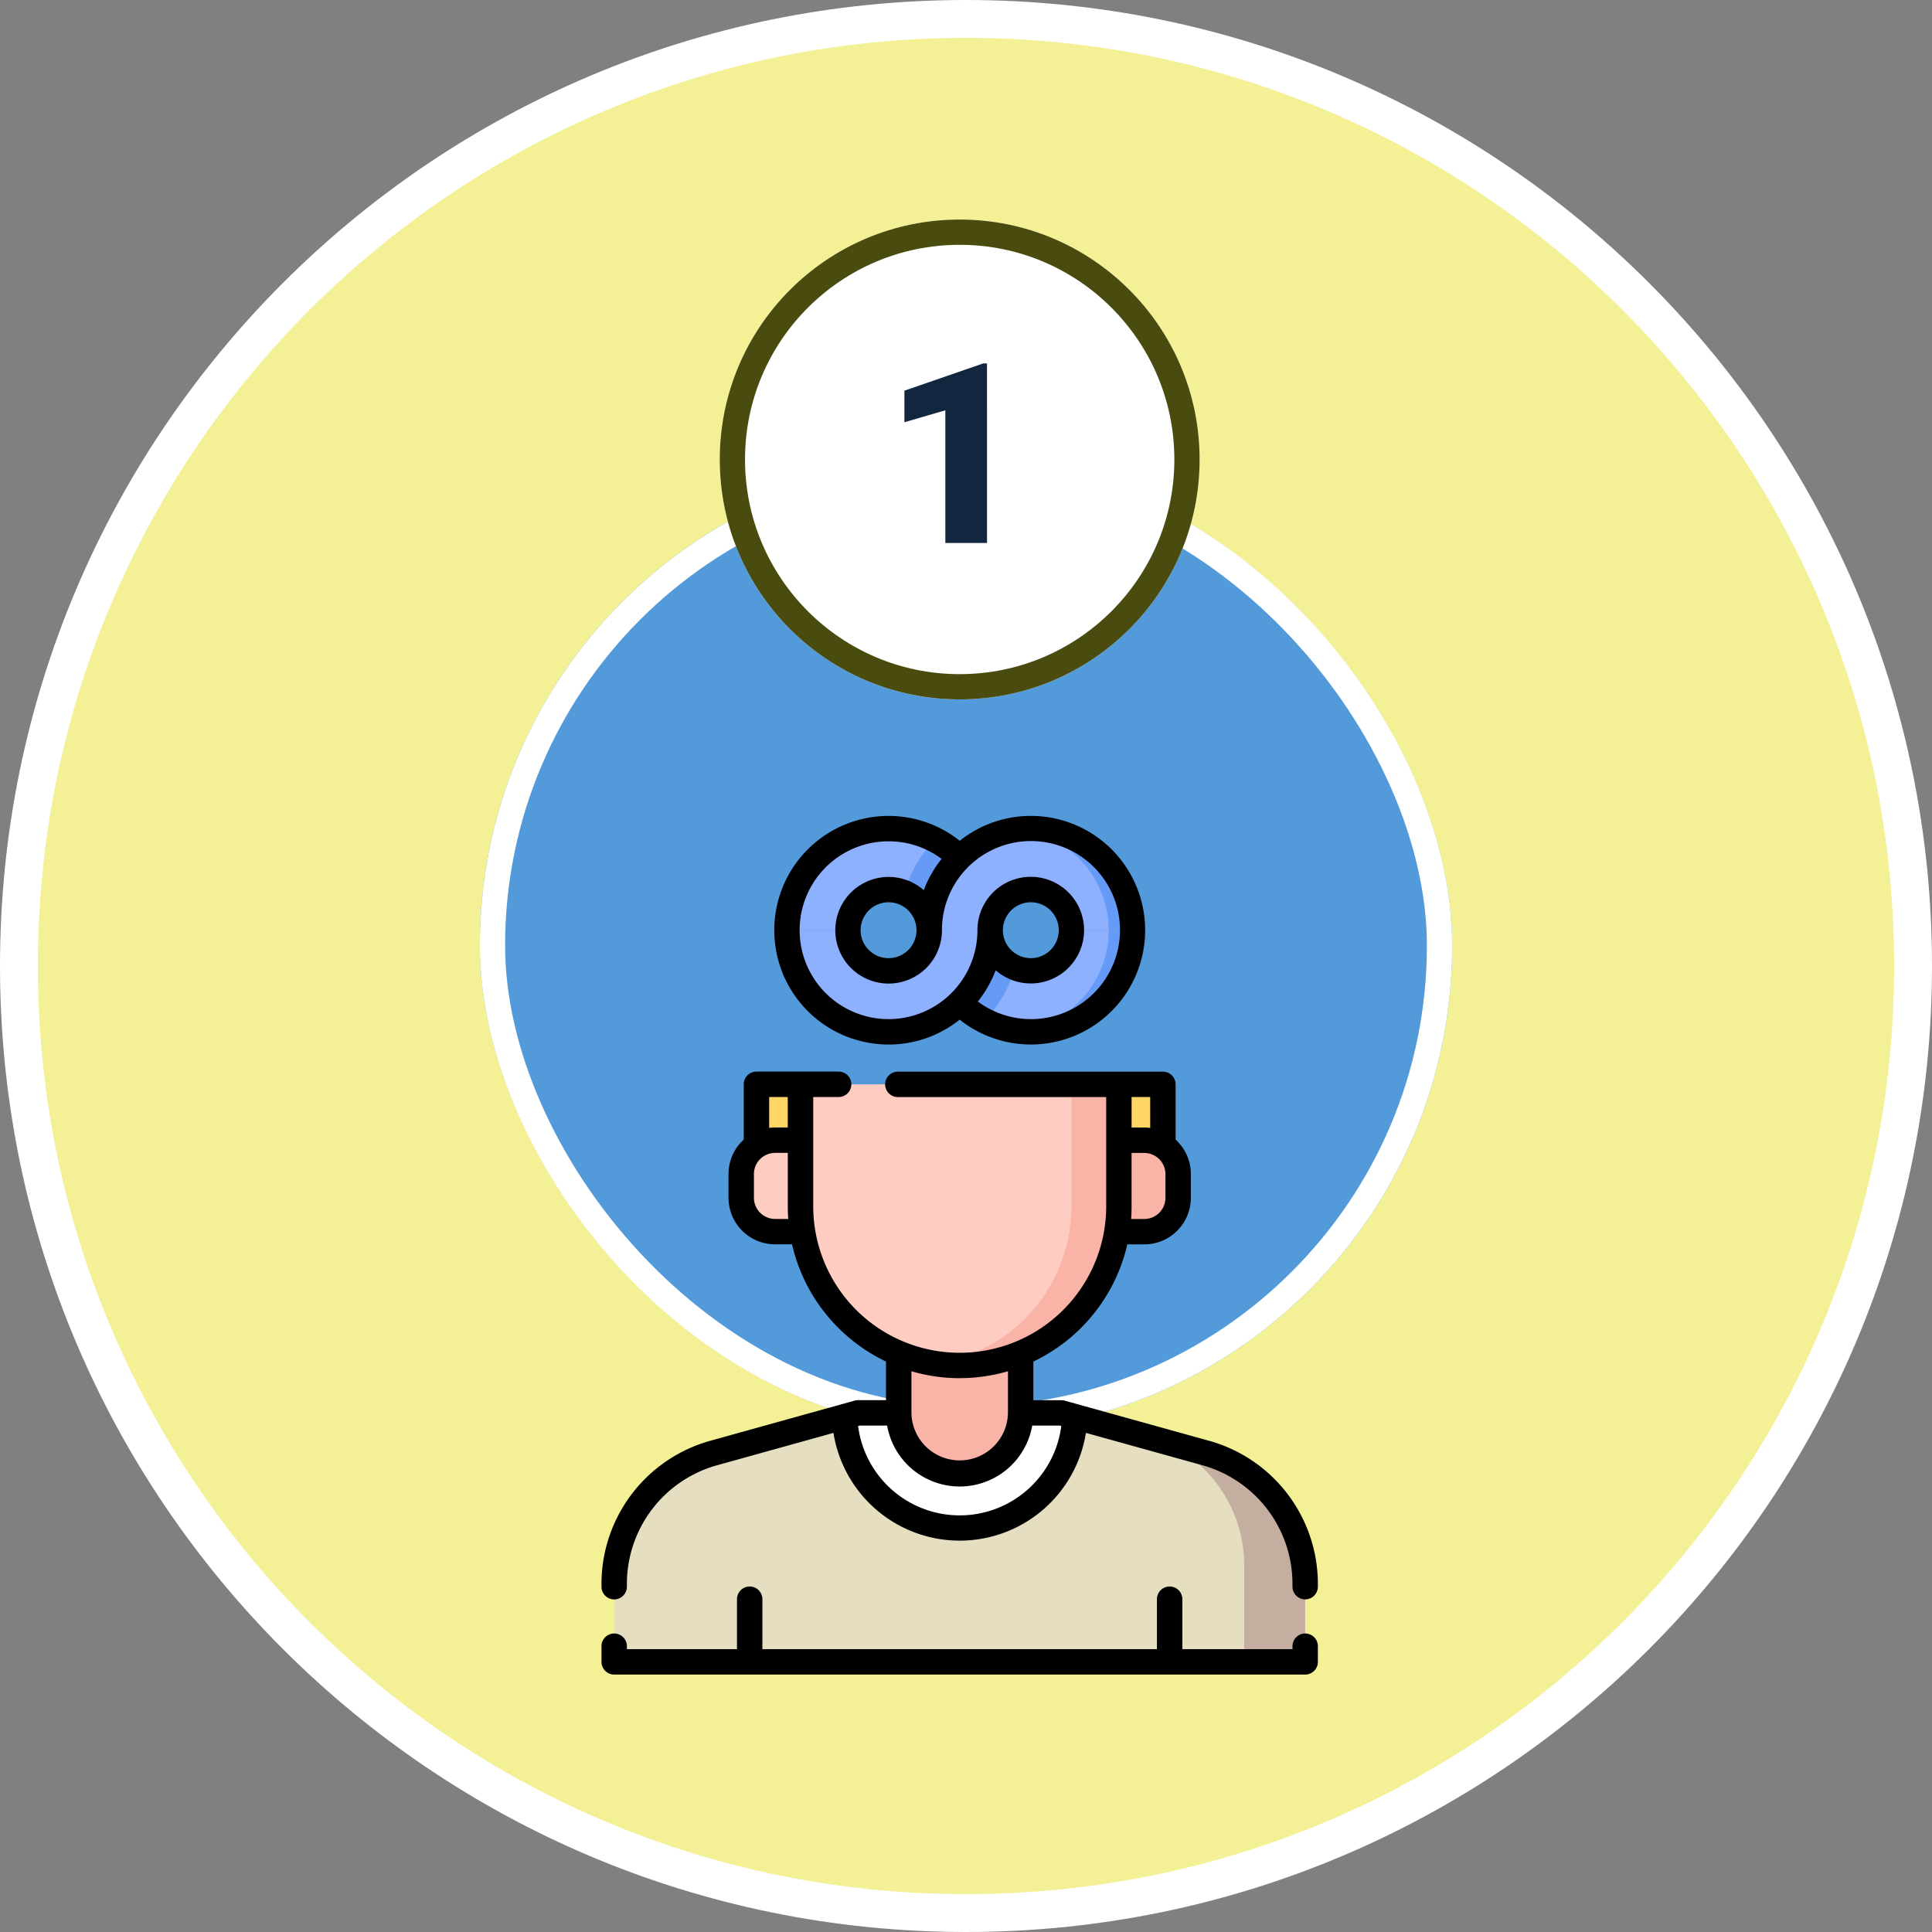 <svg xmlns="http://www.w3.org/2000/svg" width="153" height="153" viewBox="0 0 153 153">
  <rect x="0" y="0" width="153" height="153" fill="#808080" stroke="none"/>
  <g id="Grupo_72394" data-name="Grupo 72394" transform="translate(-436 -1812)">
    <g id="Trazado_127747" data-name="Trazado 127747" transform="translate(436 1812)" fill="#f3f095">
      <path d="M 76.5 151.5 C 66.374 151.5 56.552 149.517 47.307 145.607 C 42.863 143.727 38.577 141.401 34.568 138.692 C 30.596 136.009 26.861 132.927 23.467 129.533 C 20.073 126.139 16.991 122.404 14.308 118.432 C 11.599 114.423 9.273 110.137 7.393 105.693 C 3.483 96.448 1.5 86.626 1.5 76.5 C 1.5 66.374 3.483 56.552 7.393 47.307 C 9.273 42.863 11.599 38.577 14.308 34.568 C 16.991 30.596 20.073 26.861 23.467 23.467 C 26.861 20.073 30.596 16.991 34.568 14.308 C 38.577 11.599 42.863 9.273 47.307 7.393 C 56.552 3.483 66.374 1.5 76.5 1.5 C 86.626 1.5 96.448 3.483 105.693 7.393 C 110.137 9.273 114.423 11.599 118.432 14.308 C 122.404 16.991 126.139 20.073 129.533 23.467 C 132.927 26.861 136.009 30.596 138.692 34.568 C 141.401 38.577 143.727 42.863 145.607 47.307 C 149.517 56.552 151.5 66.374 151.5 76.5 C 151.5 86.626 149.517 96.448 145.607 105.693 C 143.727 110.137 141.401 114.423 138.692 118.432 C 136.009 122.404 132.927 126.139 129.533 129.533 C 126.139 132.927 122.404 136.009 118.432 138.692 C 114.423 141.401 110.137 143.727 105.693 145.607 C 96.448 149.517 86.626 151.5 76.5 151.5 Z" stroke="none"/>
      <path d="M 76.5 3 C 66.576 3 56.951 4.943 47.891 8.775 C 43.537 10.617 39.337 12.896 35.408 15.551 C 31.515 18.181 27.854 21.201 24.528 24.528 C 21.201 27.854 18.181 31.515 15.551 35.408 C 12.896 39.337 10.617 43.537 8.775 47.891 C 4.943 56.951 3 66.576 3 76.5 C 3 86.424 4.943 96.049 8.775 105.109 C 10.617 109.463 12.896 113.663 15.551 117.592 C 18.181 121.485 21.201 125.146 24.528 128.472 C 27.854 131.799 31.515 134.819 35.408 137.449 C 39.337 140.104 43.537 142.383 47.891 144.225 C 56.951 148.057 66.576 150 76.5 150 C 86.424 150 96.049 148.057 105.109 144.225 C 109.463 142.383 113.663 140.104 117.592 137.449 C 121.485 134.819 125.146 131.799 128.472 128.472 C 131.799 125.146 134.819 121.485 137.449 117.592 C 140.104 113.663 142.383 109.463 144.225 105.109 C 148.057 96.049 150 86.424 150 76.5 C 150 66.576 148.057 56.951 144.225 47.891 C 142.383 43.537 140.104 39.337 137.449 35.408 C 134.819 31.515 131.799 27.854 128.472 24.528 C 125.146 21.201 121.485 18.181 117.592 15.551 C 113.663 12.896 109.463 10.617 105.109 8.775 C 96.049 4.943 86.424 3 76.5 3 M 76.5 0 C 118.75 0 153 34.25 153 76.5 C 153 118.75 118.75 153 76.5 153 C 34.25 153 0 118.75 0 76.5 C 0 34.25 34.25 0 76.5 0 Z" stroke="none" fill="#fff"/>
    </g>
    <g id="Grupo_68502" data-name="Grupo 68502" transform="translate(6 -379)">
      <g id="Grupo_68501" data-name="Grupo 68501" transform="translate(10 -15)">
        <g id="Grupo_68495" data-name="Grupo 68495" transform="translate(-1 -245)">
          <g id="Rectángulo_7658" data-name="Rectángulo 7658" transform="translate(459 2487.387)" fill="#529ad9" stroke="#fff" stroke-width="2">
            <rect width="77" height="77" rx="38.5" stroke="none"/>
            <rect x="1" y="1" width="75" height="75" rx="37.5" fill="none"/>
          </g>
          <g id="Grupo_68014" data-name="Grupo 68014" transform="translate(111 1165.387)">
            <g id="Elipse_4859" data-name="Elipse 4859" transform="translate(367 1303)" fill="#fff" stroke="#494b0f" stroke-width="2">
              <circle cx="19" cy="19" r="19" stroke="none"/>
              <circle cx="19" cy="19" r="18" fill="none"/>
            </g>
          </g>
          <g id="filosofia" transform="translate(468.633 2515.613)">
            <path id="Trazado_127601" data-name="Trazado 127601" d="M133.111,15.621a3.219,3.219,0,1,1-6.438,0,8.048,8.048,0,0,0-16.1,0h4.828a3.219,3.219,0,0,1,6.438,0,8.047,8.047,0,1,0,16.095,0Zm0,0" transform="translate(-95.892 -6.568)" fill="#8db0ff"/>
            <path id="Trazado_127602" data-name="Trazado 127602" d="M256.042,68.164a8.058,8.058,0,0,1-7.108,7.991,8.034,8.034,0,0,0,8.986-7.991Zm0,0" transform="translate(-215.872 -59.111)" fill="#669af7"/>
            <path id="Trazado_127603" data-name="Trazado 127603" d="M189.28,24.348a3.224,3.224,0,0,1-1.982-2.972,8.054,8.054,0,0,0-4.393-7.166,10.456,10.456,0,0,0-2.418,4.194,3.223,3.223,0,0,1,1.982,2.971,8.054,8.054,0,0,0,4.393,7.166A10.472,10.472,0,0,0,189.28,24.348Zm0,0" transform="translate(-156.517 -12.324)" fill="#669af7"/>
            <path id="Trazado_127604" data-name="Trazado 127604" d="M26.888,355.977l-11.456,3.182A10.73,10.73,0,0,0,7.574,369.5v6.2H62.3v-6.2a10.73,10.73,0,0,0-7.858-10.339l-11.456-3.182Zm0,0" transform="translate(-6.568 -308.698)" fill="#e5dec1"/>
            <path id="Trazado_127605" data-name="Trazado 127605" d="M338.046,373.718l-3.429-.953a10.73,10.73,0,0,1,6.458,9.841v7.645H345.9v-6.2A10.729,10.729,0,0,0,338.046,373.718Zm0,0" transform="translate(-290.176 -323.258)" fill="#c3aea0"/>
            <path id="Trazado_127606" data-name="Trazado 127606" d="M154.085,365.1a9.129,9.129,0,0,0,9.113-8.825l-1.065-.3H146.038l-1.066.3A9.13,9.13,0,0,0,154.085,365.1Zm0,0" transform="translate(-125.718 -308.698)" fill="#fff"/>
            <path id="Trazado_127607" data-name="Trazado 127607" d="M186.887,321.641v4.56a4.828,4.828,0,1,1-9.657,0v-4.56Zm0,0" transform="translate(-153.692 -278.923)" fill="#f9b3a7"/>
            <path id="Trazado_127608" data-name="Trazado 127608" d="M129.892,7.574a8.056,8.056,0,0,0-8.047,8.047,3.219,3.219,0,0,1-6.438,0h-4.828a8.048,8.048,0,0,0,16.1,0,3.219,3.219,0,0,1,6.438,0h4.828A8.057,8.057,0,0,0,129.892,7.574Zm0,0" transform="translate(-95.892 -6.568)" fill="#8db0ff"/>
            <path id="Trazado_127609" data-name="Trazado 127609" d="M308.516,160.063H312v4.426h-3.487Zm0,0" transform="translate(-267.541 -138.804)" fill="#ffd664"/>
            <path id="Trazado_127610" data-name="Trazado 127610" d="M92.4,160.063H95.89v4.426H92.4Zm0,0" transform="translate(-80.13 -138.804)" fill="#ffd664"/>
            <path id="Trazado_127611" data-name="Trazado 127611" d="M86,200.63h2.683v-7.243H86a2.682,2.682,0,0,0-2.682,2.683v1.878A2.682,2.682,0,0,0,86,200.63Zm0,0" transform="translate(-72.251 -167.703)" fill="#feccc1"/>
            <path id="Trazado_127612" data-name="Trazado 127612" d="M306.147,200.63h-2.682v-7.243h2.682a2.683,2.683,0,0,1,2.683,2.683v1.878A2.683,2.683,0,0,1,306.147,200.63Zm0,0" transform="translate(-263.161 -167.703)" fill="#f9b3a7"/>
            <path id="Trazado_127613" data-name="Trazado 127613" d="M131.267,160.063H118.66v9.657a12.608,12.608,0,0,0,25.215,0v-9.657Zm0,0" transform="translate(-102.901 -138.804)" fill="#feccc1"/>
            <path id="Trazado_127614" data-name="Trazado 127614" d="M210.179,160.063v9.657a12.61,12.61,0,0,1-10.73,12.468,12.617,12.617,0,0,0,14.485-12.468v-9.657Zm0,0" transform="translate(-172.96 -138.804)" fill="#f9b3a7"/>
            <path id="Trazado_127615" data-name="Trazado 127615" d="M249.872,7.574a8.125,8.125,0,0,0-.939.057,8.057,8.057,0,0,1,7.108,7.991h1.878A8.057,8.057,0,0,0,249.872,7.574Zm0,0" transform="translate(-215.872 -6.568)" fill="#669af7"/>
            <path id="Trazado_127616" data-name="Trazado 127616" d="M48.139,181.731l-11.455-3.183a1.013,1.013,0,0,0-.27-.037H34.2v-3.059a13.667,13.667,0,0,0,7.442-9.28h1.343a3.693,3.693,0,0,0,3.689-3.688v-1.878a3.678,3.678,0,0,0-1.207-2.726V153.5a1.006,1.006,0,0,0-1.006-1.006H23.469a1.006,1.006,0,1,0,0,2.012h16.5v8.65a11.6,11.6,0,1,1-23.2,0V154.5h2.012a1.006,1.006,0,0,0,0-2.012H12.272a1.006,1.006,0,0,0-1.006,1.006v4.382a3.68,3.68,0,0,0-1.207,2.726v1.878a3.692,3.692,0,0,0,3.688,3.688h1.344a13.665,13.665,0,0,0,7.441,9.28v3.059H20.32a1.007,1.007,0,0,0-.27.037L8.595,181.731A11.768,11.768,0,0,0,0,193.038v.243a1.006,1.006,0,0,0,2.012,0v-.243a9.751,9.751,0,0,1,7.122-9.369L18.37,181.1a10.122,10.122,0,0,0,19.993,0l9.237,2.566a9.751,9.751,0,0,1,7.121,9.369v.243a1.006,1.006,0,0,0,2.012,0v-.243A11.768,11.768,0,0,0,48.139,181.731Zm-3.476-19.247a1.679,1.679,0,0,1-1.677,1.677H41.943q.037-.5.037-1.006v-4.225h1.005a1.679,1.679,0,0,1,1.677,1.677Zm-1.207-5.535a3.691,3.691,0,0,0-.47-.031H41.98V154.5h1.475ZM13.278,154.5h1.475v2.414H13.748a3.691,3.691,0,0,0-.47.031Zm.47,9.657a1.678,1.678,0,0,1-1.676-1.677v-1.878a1.678,1.678,0,0,1,1.676-1.676h1.006v4.225q0,.507.037,1.006Zm14.619,12.607a13.577,13.577,0,0,0,3.823-.547v3.3a3.823,3.823,0,0,1-7.645,0v-3.3A13.58,13.58,0,0,0,28.367,176.768Zm8.046,3.793a8.112,8.112,0,0,1-16.091,0l.135-.038h2.164a5.833,5.833,0,0,0,11.491,0h2.164Zm0,0" transform="translate(0 -132.239)"/>
            <path id="Trazado_127617" data-name="Trazado 127617" d="M55.728,463.21a1.006,1.006,0,0,0-1.006,1.006v.234H46v-3.956a1.006,1.006,0,1,0-2.012,0v3.956H12.742v-3.956a1.006,1.006,0,1,0-2.012,0v3.956H2.012v-.234a1.006,1.006,0,0,0-2.012,0v1.24a1.006,1.006,0,0,0,1.006,1.006H55.728a1.006,1.006,0,0,0,1.006-1.006v-1.24A1.006,1.006,0,0,0,55.728,463.21Zm0,0" transform="translate(0 -398.462)"/>
            <path id="Trazado_127618" data-name="Trazado 127618" d="M112.061,18.107a9.008,9.008,0,0,0,5.631-1.972A9.052,9.052,0,1,0,123.327,0,9.005,9.005,0,0,0,117.7,1.972a9.052,9.052,0,1,0-5.635,16.134Zm0-16.095a6.987,6.987,0,0,1,4.2,1.393,9.053,9.053,0,0,0-1.411,2.477,4.222,4.222,0,1,0,1.438,3.171,7.051,7.051,0,1,1,2.843,5.648,9.056,9.056,0,0,0,1.411-2.477A4.222,4.222,0,1,0,119.1,9.053a7.041,7.041,0,1,1-7.042-7.041Zm2.213,7.041a2.213,2.213,0,1,1-2.213-2.213A2.216,2.216,0,0,1,114.274,9.053Zm6.84,0a2.213,2.213,0,1,1,2.213,2.213A2.215,2.215,0,0,1,121.114,9.053Zm0,0" transform="translate(-89.327)"/>
          </g>
          <path id="Trazado_130605" data-name="Trazado 130605" d="M8.164,0h-3.3V-10.508l-3.242.947v-2.5l6.24-2.158h.3Z" transform="translate(491 2494)" fill="#12263f"/>
        </g>
      </g>
      <rect id="Rectángulo_7800" data-name="Rectángulo 7800" width="96" height="124" transform="translate(458 2204)" fill="none"/>
    </g>
  </g>
</svg>
